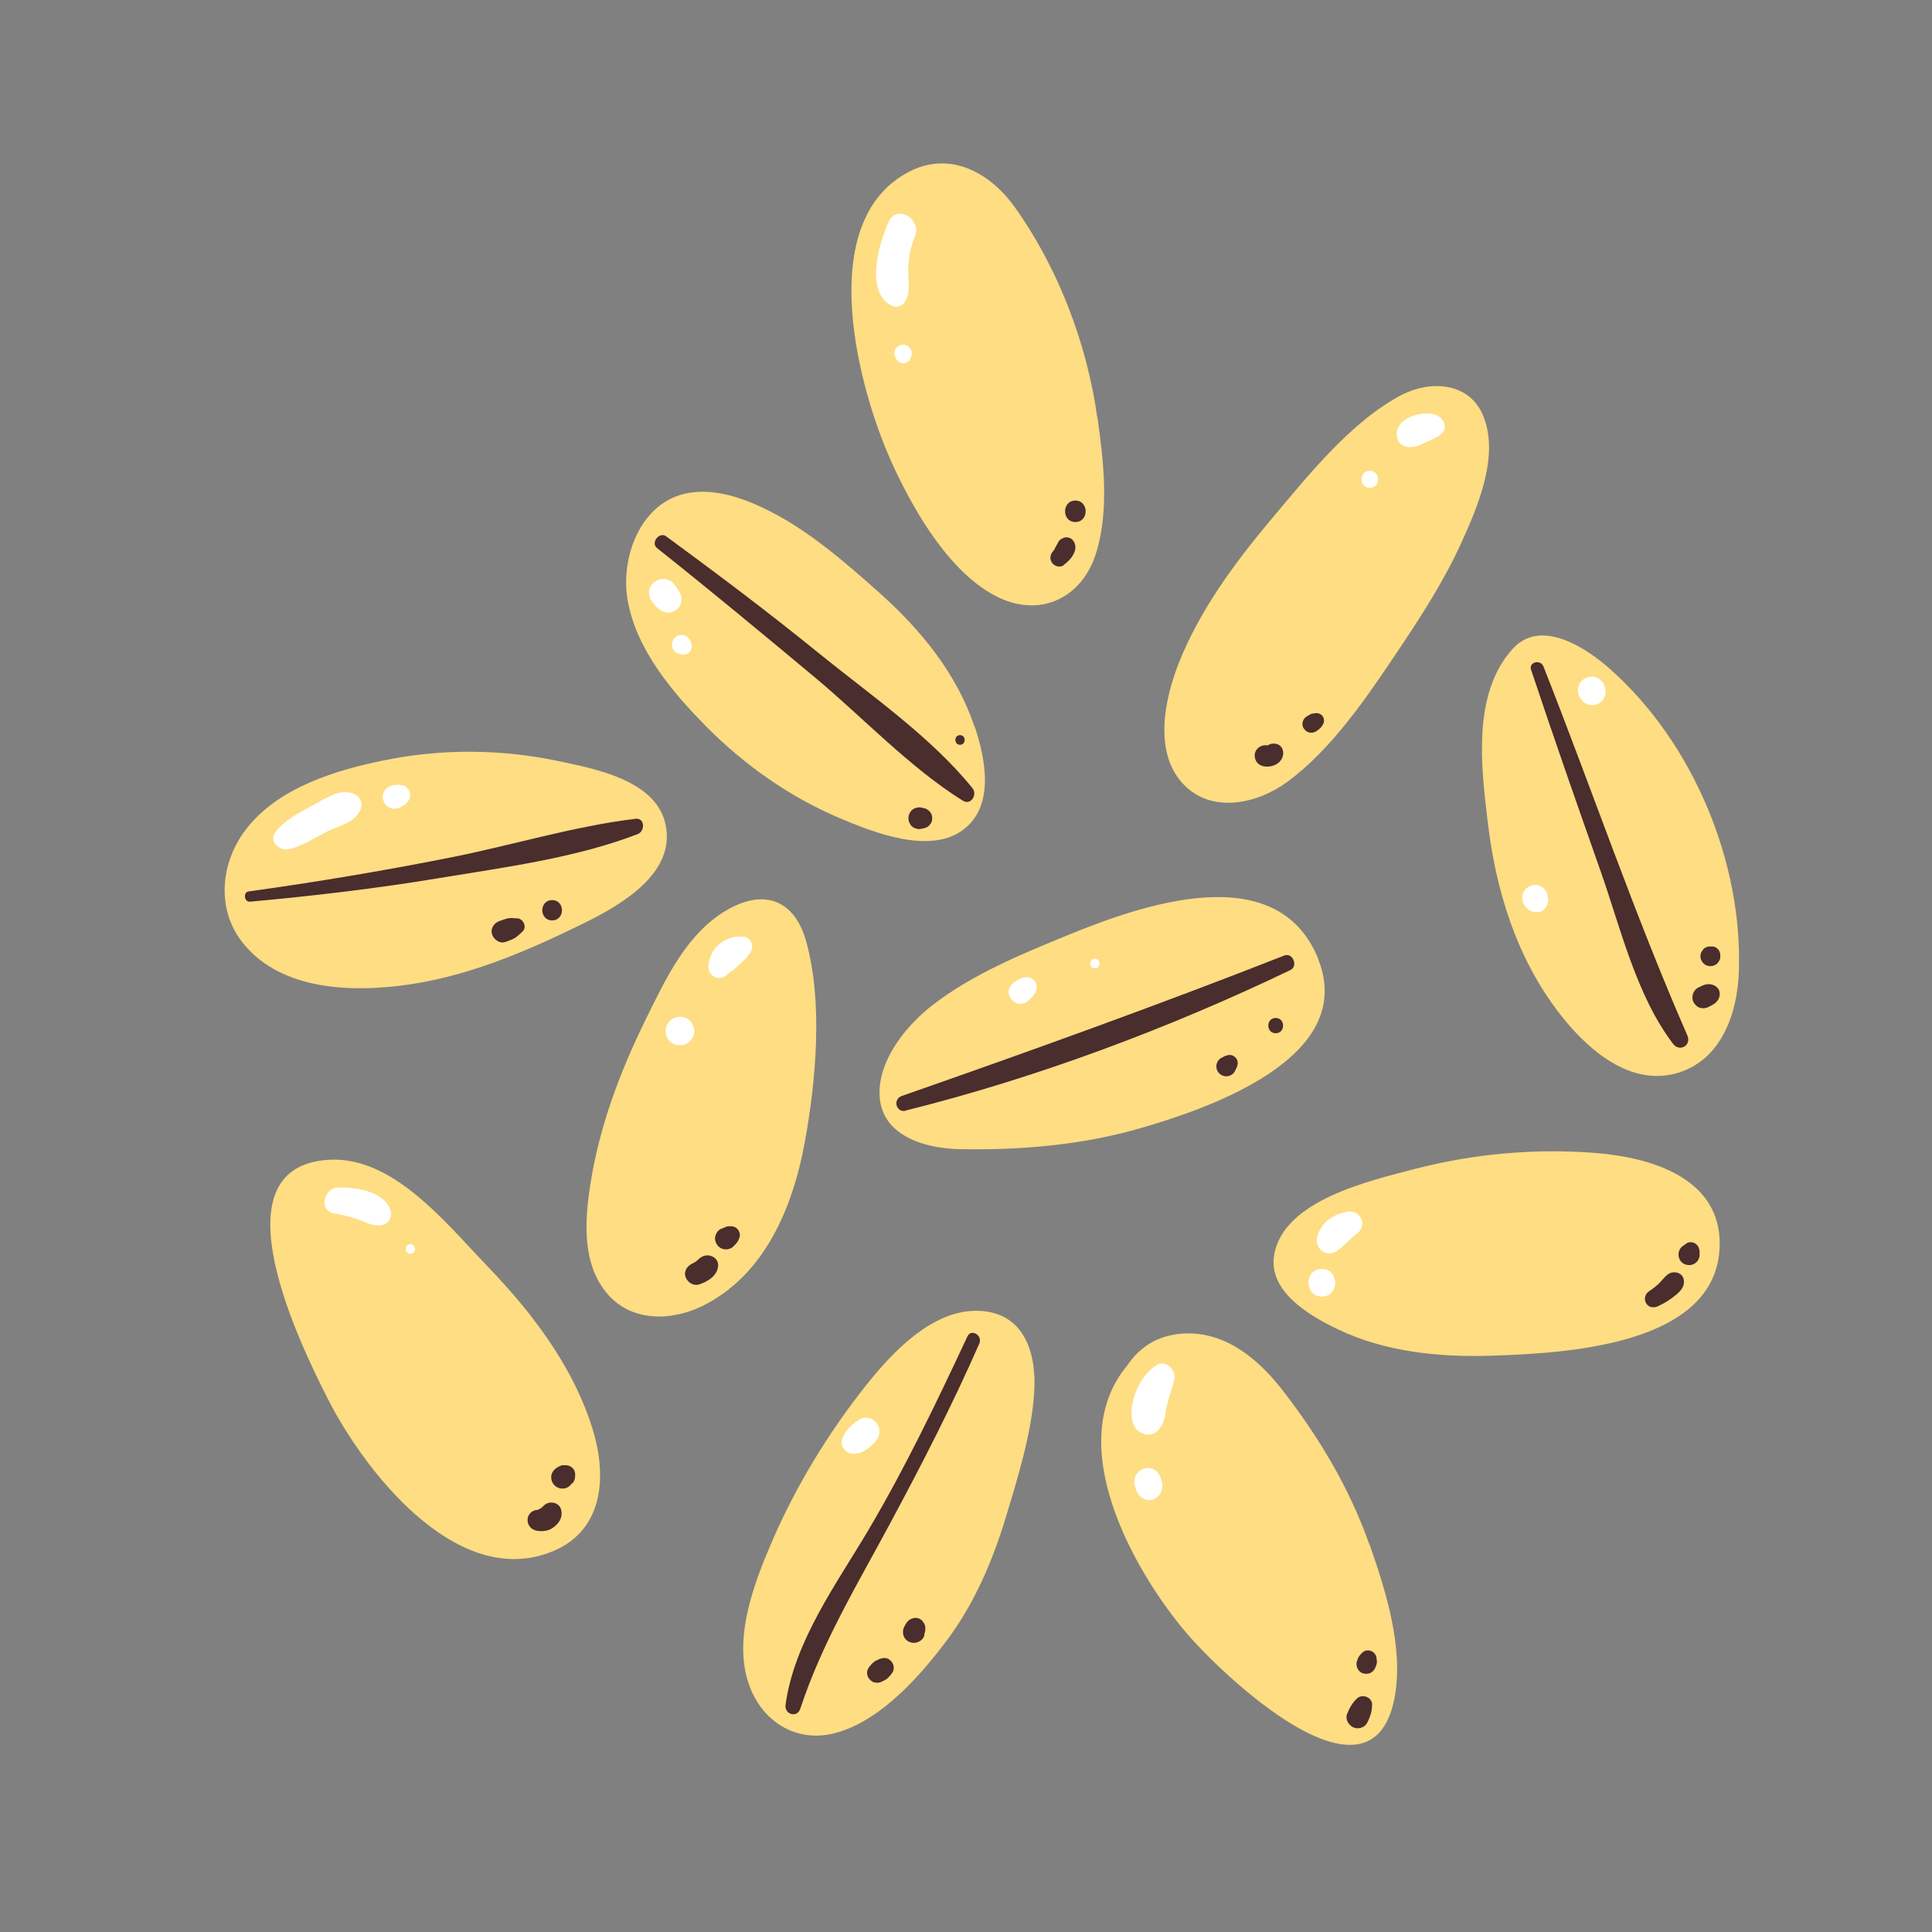 <?xml version="1.0" encoding="UTF-8"?>
<svg id="Capa_2" data-name="Capa 2" xmlns="http://www.w3.org/2000/svg" viewBox="0 0 100 100">
  <rect x="0" y="0" width="100" height="100" fill="#808080" stroke="none"/>
  <defs>
    <style>
      .cls-1 {
        fill: #fff;
      }

      .cls-2 {
        fill: none;
      }

      .cls-3 {
        fill: #4a2d2d;
      }

      .cls-4 {
        fill: #fedd83;
      }
    </style>
  </defs>
  <g id="COLOR">
    <g>
      <g>
        <path class="cls-4" d="M68.24,49.65c-2.14-5.35-9.28-2.76-13.04-1.22-2.39.98-4.84,1.99-6.9,3.57-1.3,1-2.65,2.62-2.77,4.33-.16,2.38,2.21,3.11,4.15,3.15,3.13.06,6.32-.21,9.33-1.08,3.5-1.01,11.26-3.64,9.22-8.75Z"/>
        <path class="cls-4" d="M76.74,21.45c-.74-1.68-2.72-1.76-4.17-1.02-2.62,1.35-4.92,4.25-6.78,6.46-1.87,2.23-3.68,4.67-4.76,7.39-.75,1.88-1.35,4.68.24,6.33,1.48,1.53,3.84.98,5.36-.14,2.3-1.69,4.1-4.36,5.68-6.71,1.21-1.8,2.44-3.7,3.35-5.71.86-1.9,1.98-4.54,1.08-6.6Z"/>
        <path class="cls-4" d="M83.36,34.65c-1.23-1.1-3.6-2.68-5.06-1.07-2.1,2.31-1.64,6.09-1.3,8.93.42,3.58,1.49,7.06,3.72,9.95,1.4,1.81,3.65,3.84,6.16,3.06,2.22-.69,3.03-3.05,3.12-5.15.23-5.71-2.36-11.91-6.63-15.71Z"/>
        <path class="cls-4" d="M56.79,21.58c-.53-3.81-2.04-7.76-4.29-10.89-1.28-1.78-3.35-2.89-5.45-1.8-5,2.6-2.59,11.43-.8,15.26,1.11,2.39,2.98,5.62,5.47,6.79,2.2,1.03,4.29-.04,5-2.27.71-2.24.4-4.82.08-7.09Z"/>
        <path class="cls-4" d="M50.42,37.55c-.92-2.7-2.76-4.95-4.86-6.83-1.98-1.76-4.05-3.58-6.5-4.63-1.13-.48-2.41-.82-3.64-.53-2.31.55-3.3,3.33-2.94,5.47.44,2.59,2.33,4.81,4.12,6.62,1.96,1.97,4.31,3.62,6.87,4.7,1.71.72,4.6,1.88,6.34.63,1.71-1.22,1.2-3.74.62-5.43Z"/>
        <path class="cls-4" d="M34.44,42.64c-.51-2.28-3.7-2.86-5.6-3.26-2.93-.61-5.95-.63-8.89-.04-2.55.51-5.52,1.41-7.19,3.55-1.32,1.68-1.59,4.09-.25,5.84,1.86,2.42,5.32,2.63,8.12,2.3,3.36-.39,6.51-1.73,9.52-3.21,1.92-.94,4.88-2.6,4.29-5.18Z"/>
        <path class="cls-4" d="M42.24,53.82c.05-1.76-.08-3.51-.5-5.05-.57-2.11-2.09-2.8-4.04-1.71-2.13,1.19-3.23,3.58-4.26,5.67-1.35,2.74-2.43,5.6-2.89,8.62-.29,1.87-.43,4.08.89,5.62,1.24,1.45,3.28,1.42,4.89.64,3.24-1.58,4.7-5.1,5.32-8.46.3-1.63.54-3.48.59-5.33Z"/>
        <path class="cls-4" d="M27.51,68.15c-.76-.97-1.58-1.89-2.43-2.77-2.05-2.13-4.77-5.55-8.06-5.35-6.07.36-1.36,9.79-.05,12.38,1.85,3.64,6.55,9.77,11.45,7.96,2.81-1.03,3.03-3.89,2.25-6.41-.66-2.13-1.8-4.05-3.16-5.8Z"/>
        <path class="cls-4" d="M50.69,67.85c-2.45-.11-4.57,2.22-5.94,3.95-1.89,2.4-3.52,5.07-4.74,7.87-.97,2.23-2.13,5.21-1.2,7.64.73,1.91,2.54,2.95,4.54,2.36,2.31-.68,4.28-2.93,5.67-4.78,1.41-1.89,2.35-4.08,3.03-6.32.62-2.05,1.34-4.35,1.48-6.49.13-2.02-.49-4.13-2.84-4.23Z"/>
        <path class="cls-4" d="M77.03,59.79c-1.28.15-2.54.39-3.78.71-2.29.6-6.83,1.61-7.3,4.46-.32,1.91,1.88,3.17,3.31,3.85,2.47,1.18,5.28,1.45,7.99,1.36,3.68-.13,11.66-.49,11.76-5.71.07-3.48-3.54-4.55-6.4-4.78-1.83-.15-3.71-.11-5.58.11Z"/>
        <path class="cls-4" d="M70.89,79.97c-1.05-2.97-2.62-5.59-4.55-8.07-1.3-1.66-3.08-3.09-5.3-2.86-1.22.13-2.1.75-2.68,1.62-3.39,4.04.28,10.61,3.08,13.9,1.71,2,9.53,9.58,10.74,3.33.49-2.55-.45-5.55-1.28-7.92Z"/>
        <path class="cls-3" d="M46.88,57.48c6.75-1.68,13.64-4.26,19.91-7.27.42-.2.12-.93-.32-.75-6.57,2.58-13.14,4.94-19.8,7.27-.47.17-.29.88.21.76h0Z"/>
        <path class="cls-3" d="M79.25,34.67c1.16,3.48,2.37,6.94,3.59,10.4,1.03,2.92,1.85,6.46,3.76,8.96.33.44.96.08.74-.43-2.74-6.26-4.94-12.74-7.45-19.1-.15-.39-.78-.24-.64.18h0Z"/>
        <path class="cls-3" d="M34.01,28.37c2.76,2.19,5.48,4.45,8.19,6.71,2.49,2.08,4.88,4.64,7.63,6.36.42.27.78-.31.5-.65-2.15-2.66-5.31-4.84-7.96-6.99-2.57-2.09-5.22-4.08-7.89-6.04-.35-.26-.82.34-.47.61h0Z"/>
        <path class="cls-3" d="M12.95,46.67c3.28-.3,6.53-.68,9.78-1.22,3.39-.56,7.07-1.04,10.28-2.28.38-.15.38-.84-.11-.79-3.24.39-6.46,1.39-9.66,2.02-3.44.68-6.9,1.26-10.37,1.74-.3.04-.23.56.07.53h0Z"/>
        <path class="cls-3" d="M50.07,69.18c-1.58,3.38-3.2,6.76-5.1,9.98-1.66,2.81-3.85,5.76-4.31,9.08-.07.49.59.7.76.21,1.13-3.43,2.93-6.39,4.63-9.56,1.65-3.07,3.24-6.16,4.64-9.35.18-.42-.42-.79-.62-.36h0Z"/>
        <path class="cls-3" d="M63.91,55.46c.05-.11.12-.22.14-.33.02-.07.02-.15,0-.22-.02-.07-.06-.13-.11-.18-.05-.05-.11-.09-.18-.11-.07-.02-.15-.02-.22,0-.12.02-.23.09-.33.14-.15.08-.26.27-.25.44,0,.14.05.27.15.36.09.09.23.15.36.15.17,0,.36-.1.44-.25h0Z"/>
        <path class="cls-3" d="M66.03,53.48c.51,0,.51-.79,0-.79s-.51.79,0,.79h0Z"/>
        <path class="cls-3" d="M65.34,39.65c.24.06.48.03.7-.08.27-.14.44-.44.36-.74-.03-.11-.11-.22-.21-.28-.12-.06-.23-.07-.36-.05.14-.02.13-.02-.04,0-.05.02-.1.04-.14.06-.02.01-.04.02-.07.03-.06.03-.06.01.04,0-.03,0-.06.02-.1.02l.14-.02s-.07,0-.1,0l.14.02s-.05,0-.07-.02c-.27-.08-.6.1-.67.38s.08.6.38.67h0Z"/>
        <path class="cls-3" d="M68.1,37.87c.05-.04.1-.07.15-.11.07-.05.13-.11.18-.19.02-.03.03-.05.05-.08.08-.14.06-.31-.03-.43-.04-.05-.09-.09-.16-.12-.09-.04-.16-.03-.25-.02s-.17.02-.25.07c-.05.03-.1.06-.15.09-.1.06-.18.16-.21.27s-.02.25.05.35.16.18.27.21.25.02.35-.05h0Z"/>
        <path class="cls-3" d="M88.45,52.11c.13-.06.24-.12.35-.21.09-.08.16-.18.19-.29.04-.13.03-.29-.04-.41-.15-.23-.43-.3-.68-.24-.14.04-.26.1-.39.17-.26.14-.37.52-.2.78.08.12.19.23.34.26.16.04.29.01.44-.06h0Z"/>
        <path class="cls-3" d="M89.04,49.5v-.09c0-.06-.01-.11-.04-.16-.02-.05-.05-.1-.09-.13l-.08-.07c-.07-.04-.14-.06-.21-.06h-.09s-.09,0-.14.01l-.12.05c-.06.03-.11.08-.14.13-.03.03-.05.07-.07.11-.02.04-.03.08-.04.13-.01.05-.01.09,0,.14,0,.05.01.09.04.13.02.06.06.12.11.17l.1.08.12.05.14.02.14-.02.12-.05c.06-.03.11-.08.14-.13.03-.03.05-.07.07-.11.03-.06.05-.13.04-.2h0Z"/>
        <path class="cls-3" d="M55.06,29.24c.38-.27.85-.85.45-1.3-.1-.11-.29-.16-.43-.11s-.26.12-.32.26l-.05.12s.02-.06,0-.03c-.02.03-.03.06-.05.09-.03.05-.05.11-.08.16-.02.03-.03.06-.05.08.04-.07,0,0-.03.03-.15.17-.18.41-.04.6.13.17.4.25.59.12h0Z"/>
        <path class="cls-3" d="M55.66,27.02c.71,0,.71-1.11,0-1.11s-.71,1.11,0,1.11h0Z"/>
        <path class="cls-3" d="M47.73,42.89l.09-.02s.06-.02.1-.03c.07-.02.12-.06.17-.11.03-.04.06-.08.09-.11.05-.08.07-.17.07-.27,0-.1-.02-.18-.07-.27-.03-.04-.06-.08-.09-.11l-.11-.08c-.06-.04-.1-.05-.16-.06l-.09-.02c-.1-.03-.2-.03-.3,0-.1.03-.18.07-.25.14-.1.11-.16.25-.16.4,0,.14.06.3.16.4.07.07.15.12.25.14.1.03.2.03.3,0h0Z"/>
        <path class="cls-3" d="M49.69,38.55c.32,0,.32-.5,0-.5s-.32.5,0,.5h0Z"/>
        <path class="cls-3" d="M36.17,66.49c.45-.15.97-.45,1-.98.02-.37-.36-.59-.68-.52-.19.04-.34.19-.48.32-.06.05.09-.06.02-.02-.03.02-.06.04-.08.05-.02.01-.05.03-.07.04-.12.07.12-.04,0,0-.28.11-.5.39-.4.7.09.28.4.5.7.4h0Z"/>
        <path class="cls-3" d="M37.97,64.5s.09-.08.13-.13c.09-.1.14-.21.18-.33.04-.14,0-.28-.08-.39-.09-.12-.21-.17-.35-.18-.03,0-.05,0-.08,0-.03,0-.06,0-.1.01-.05,0-.09.01-.13.04-.03.01-.05.02-.08.03-.06.02-.11.05-.17.07-.13.06-.22.21-.26.34-.05.17,0,.35.1.49.21.27.6.29.84.06h0Z"/>
        <path class="cls-3" d="M26.16,48.76c.16-.07.34-.12.49-.21s.25-.21.38-.32c.28-.23.05-.71-.29-.7h-.1s.04.02-.02,0c-.09-.02-.19-.02-.28,0-.03,0-.06,0-.08.01-.13.03-.27.09-.4.13-.28.09-.49.39-.39.69.08.26.4.51.69.39h0Z"/>
        <path class="cls-3" d="M28.58,47.64c.67,0,.68-1.05,0-1.05s-.68,1.05,0,1.05h0Z"/>
        <path class="cls-3" d="M27.7,79.21c.27.07.6.06.85-.09s.47-.39.51-.67c.03-.23-.02-.49-.25-.61-.21-.11-.48-.09-.65.08-.04.04-.09.08-.13.12-.01.01-.08.08-.02.02s-.03.01-.04.02c-.02.01-.14.07-.14.08,0-.01.11-.06,0-.01-.06.02.13,0,0,0-.27.01-.49.2-.52.46-.03.25.12.52.38.59h0Z"/>
        <path class="cls-3" d="M29.63,76.79c.05-.08.1-.15.12-.24.02-.08.02-.16.02-.24,0-.06-.01-.12-.04-.18-.02-.06-.05-.11-.1-.15-.09-.08-.2-.14-.33-.14h-.05s-.02,0-.03,0c-.03,0-.05,0-.08,0-.03,0-.06,0-.08.01-.09.03-.16.07-.24.12-.17.11-.3.29-.29.5,0,.15.06.3.17.41.11.11.26.17.41.17.21,0,.39-.11.5-.29h0Z"/>
        <path class="cls-3" d="M45.64,87.04c.1-.04.18-.08.26-.14s.14-.14.21-.22c.09-.1.16-.22.15-.36,0-.11-.04-.22-.11-.31-.07-.08-.16-.16-.26-.18-.14-.03-.26,0-.39.05-.09.04-.18.08-.26.14s-.14.13-.21.21c-.08.1-.16.22-.15.36,0,.12.04.22.11.31.07.08.16.16.27.18l.14.02c.09,0,.18-.02.26-.07h0Z"/>
        <path class="cls-3" d="M47.84,84.63c.01-.06.02-.12.04-.18.02-.11.03-.23-.01-.34-.06-.15-.14-.26-.29-.33-.23-.1-.49,0-.64.19-.05.07-.09.14-.13.22-.16.3-.05.67.27.8.15.06.29.06.44,0s.3-.2.33-.37h0Z"/>
        <path class="cls-3" d="M70.76,89.18c.08-.15.14-.3.19-.46s.06-.31.07-.47c.02-.41-.52-.6-.79-.33-.25.24-.39.5-.51.81-.1.26.09.57.33.68s.58.02.71-.23h0Z"/>
        <path class="cls-3" d="M71.21,86.27c.03-.09.06-.17.06-.26,0-.05-.01-.1-.02-.15,0-.08-.02-.15-.06-.22-.05-.08-.12-.14-.21-.18-.16-.07-.35-.04-.48.09-.03.04-.07.07-.1.11-.09.1-.13.21-.17.34s-.01.28.05.39c.06.11.18.21.3.23.13.03.28.02.39-.05l.1-.08c.06-.06.11-.14.13-.22h0Z"/>
        <path class="cls-3" d="M85.81,67.61c.27-.12.51-.26.75-.44.28-.21.63-.48.6-.86-.02-.33-.28-.49-.59-.45-.29.04-.47.34-.66.53-.17.17-.35.31-.55.44s-.29.4-.16.62c.13.23.39.26.62.16h0Z"/>
        <path class="cls-3" d="M87.97,64.93v-.18c-.02-.16-.09-.3-.23-.39-.13-.08-.32-.09-.45,0l-.14.1c-.08.05-.15.11-.2.2-.05.09-.07.18-.07.28,0,.19.1.38.27.47s.38.1.55,0c.16-.09.28-.28.27-.47h0Z"/>
        <path class="cls-1" d="M14.93,43.96c.73-.15,1.41-.64,2.08-.96.63-.29,1.47-.46,1.68-1.2.07-.25-.04-.53-.27-.66-.73-.41-1.54.17-2.19.52-.71.38-1.48.77-1.98,1.42-.35.46.22.98.68.88h0Z"/>
        <path class="cls-1" d="M20.72,41.78s.09-.04.14-.07c.08-.04.15-.11.21-.17.13-.14.19-.33.14-.52-.05-.17-.19-.34-.37-.37-.02,0-.05,0-.07-.01-.15-.03-.2-.03-.35,0-.05,0-.11.02-.16.03-.15.03-.28.15-.37.28-.1.16-.1.37-.03.54.06.15.17.26.32.32.07.04.15.06.24.05.11,0,.21-.03.31-.08h0Z"/>
        <path class="cls-1" d="M33.82,31.22c.05.06.09.13.14.18.03.03.06.05.09.07.07.05.13.12.21.15.11.05.22.09.34.09.15,0,.29-.05.41-.15.1-.07.16-.16.21-.27.06-.15.06-.28.03-.44-.01-.08-.06-.17-.1-.24-.03-.07-.06-.12-.11-.18-.07-.09-.13-.17-.2-.25-.11-.14-.35-.21-.52-.21-.18,0-.39.08-.52.21s-.22.32-.21.52l.03.19c.03.12.1.23.19.32h0Z"/>
        <path class="cls-1" d="M35.15,33.83l.11.04c.08.02.15.02.23,0,.07-.02.14-.06.19-.11.05-.05.09-.12.11-.19.02-.08.02-.15,0-.23l-.04-.11c-.02-.08-.07-.16-.13-.22-.06-.06-.13-.1-.22-.13-.17-.05-.36,0-.48.13s-.17.31-.13.48c.02.08.07.16.13.22.06.06.13.1.22.13h0Z"/>
        <path class="cls-1" d="M46,11.48c-.49,1.07-1.25,3.58.12,4.33.25.14.56.06.72-.19.3-.47.17-1.02.17-1.56,0-.62.1-1.23.34-1.8.39-.91-.92-1.71-1.35-.79h0Z"/>
        <path class="cls-1" d="M46.32,18.41l.03.08.04.1s.06.09.11.12c.03.03.06.04.09.05.05.03.1.04.16.04h.11s.07-.04.1-.06c.05-.03.09-.06.12-.11.04-.04.06-.09.07-.14l.03-.08c.02-.08.02-.16,0-.24-.02-.08-.06-.14-.12-.2l-.09-.07c-.07-.04-.15-.06-.23-.06-.06,0-.12.01-.17.04-.06.02-.1.05-.15.09-.06.06-.09.12-.12.2-.02.08-.02.16,0,.24h0Z"/>
        <path class="cls-1" d="M74.49,21.56c-.69-.44-2.45.07-2.17,1.11.17.62.87.53,1.31.3.33-.17.68-.26.98-.51s.17-.71-.12-.9h0Z"/>
        <path class="cls-1" d="M70.9,25.25c.57,0,.57-.88,0-.88s-.57.88,0,.88h0Z"/>
        <path class="cls-1" d="M81.76,36.09c.09.12.16.24.29.31.11.06.23.1.36.1.14,0,.17-.02.27-.06.09-.04.13-.05.22-.14.13-.14.2-.3.2-.49,0-.1-.02-.18-.04-.27-.03-.12-.09-.23-.18-.31l-.14-.11c-.11-.06-.23-.1-.36-.1-.1,0-.19.02-.27.06-.09.03-.16.08-.23.15-.07.06-.12.14-.15.23-.04.08-.07.18-.06.27,0,.13.03.25.1.36h0Z"/>
        <path class="cls-1" d="M78.97,46.94s.05.06.07.08c.09.1.21.15.34.18.08.02.15.03.23.01.08,0,.15-.03.21-.07l.12-.09c.07-.07.12-.16.15-.25.05-.13.05-.26.02-.4,0-.04-.02-.08-.02-.11-.03-.11-.09-.21-.17-.29-.08-.08-.18-.14-.29-.17-.17-.04-.35-.03-.51.07-.08.04-.14.1-.19.17-.06.06-.1.14-.12.23-.03.12-.03.24,0,.35.03.11.09.21.17.29h0Z"/>
        <path class="cls-1" d="M53.24,51.77c.07-.06.14-.11.2-.18.12-.15.24-.32.22-.52-.01-.11-.03-.2-.1-.29s-.14-.13-.25-.17c-.14-.06-.32-.03-.45.03-.08.03-.16.06-.23.11-.04.03-.08.05-.12.08-.14.09-.23.21-.28.36-.06.18,0,.38.11.53.1.13.23.21.4.23.2.03.36-.04.51-.17h0Z"/>
        <path class="cls-1" d="M56.67,50.12c.32,0,.32-.5,0-.5s-.32.5,0,.5h0Z"/>
        <path class="cls-1" d="M38.53,48.5c-.46-.07-.82.02-1.2.29s-.58.65-.66,1.12c-.09.54.51.96.95.55.11-.1.1-.08.24-.18s.26-.21.38-.33c.09-.09.19-.17.28-.26.05-.04.1-.09.14-.15l.1-.13c.04-.05.04-.06.02-.03.12-.16.19-.32.14-.52-.04-.16-.2-.35-.37-.37h0Z"/>
        <path class="cls-1" d="M34.48,53.56v.04c.04.11.1.21.18.3.08.08.18.14.3.17h.04c.1.04.2.04.29.02.07,0,.13-.02.19-.05.09-.03.17-.08.24-.15l.12-.15.07-.18c.03-.1.04-.2.01-.29,0-.07-.02-.13-.05-.19-.03-.09-.08-.17-.15-.24l-.15-.12-.18-.07c-.1-.03-.2-.04-.29-.01-.07,0-.13.02-.19.05-.09.03-.17.08-.24.15l-.12.15-.07.18c-.04.13-.04.26,0,.39h0Z"/>
        <path class="cls-1" d="M17.29,62.81c.4.06.81.16,1.19.29s.76.36,1.18.33c.49-.03.7-.48.51-.9-.39-.9-1.85-1.1-2.7-1.06-.72.04-.98,1.21-.18,1.33h0Z"/>
        <path class="cls-1" d="M21.24,64.9c.32,0,.32-.5,0-.5s-.32.5,0,.5h0Z"/>
        <path class="cls-1" d="M44.46,73.49c-.38.24-.73.56-.87,1-.06.21,0,.44.16.59.17.17.37.19.59.16.39-.06.73-.35.98-.64.24-.27.28-.64.06-.94-.21-.27-.62-.38-.92-.18h0Z"/>
        <path class="cls-1" d="M59.81,70.69c-.56.39-.92.98-1.11,1.62-.18.59-.29,1.59.43,1.88s1.11-.42,1.19-1.02.31-1.16.46-1.75c.14-.52-.48-1.08-.96-.74h0Z"/>
        <path class="cls-1" d="M58.74,76.87c.03.13.06.27.13.39s.16.23.28.29c.15.08.34.13.51.07s.3-.16.39-.3c.08-.12.1-.26.11-.4s-.04-.29-.08-.42c-.05-.17-.17-.33-.32-.42s-.37-.12-.54-.07c-.37.12-.58.48-.49.86h0Z"/>
        <path class="cls-1" d="M69.71,62.73c-.39.06-.76.22-1.05.49s-.61.79-.46,1.22c.12.32.4.49.74.42.3-.06.55-.34.77-.55.09-.08.18-.16.27-.25.05-.04.09-.09.14-.13-.09.07.06-.04.08-.05.26-.17.39-.5.26-.79-.14-.31-.43-.42-.75-.37h0Z"/>
        <path class="cls-1" d="M68.42,67.11c.92,0,.92-1.43,0-1.43s-.92,1.43,0,1.43h0Z"/>
      </g>
      <rect class="cls-2" width="100" height="100"/>
    </g>
  </g>
</svg>